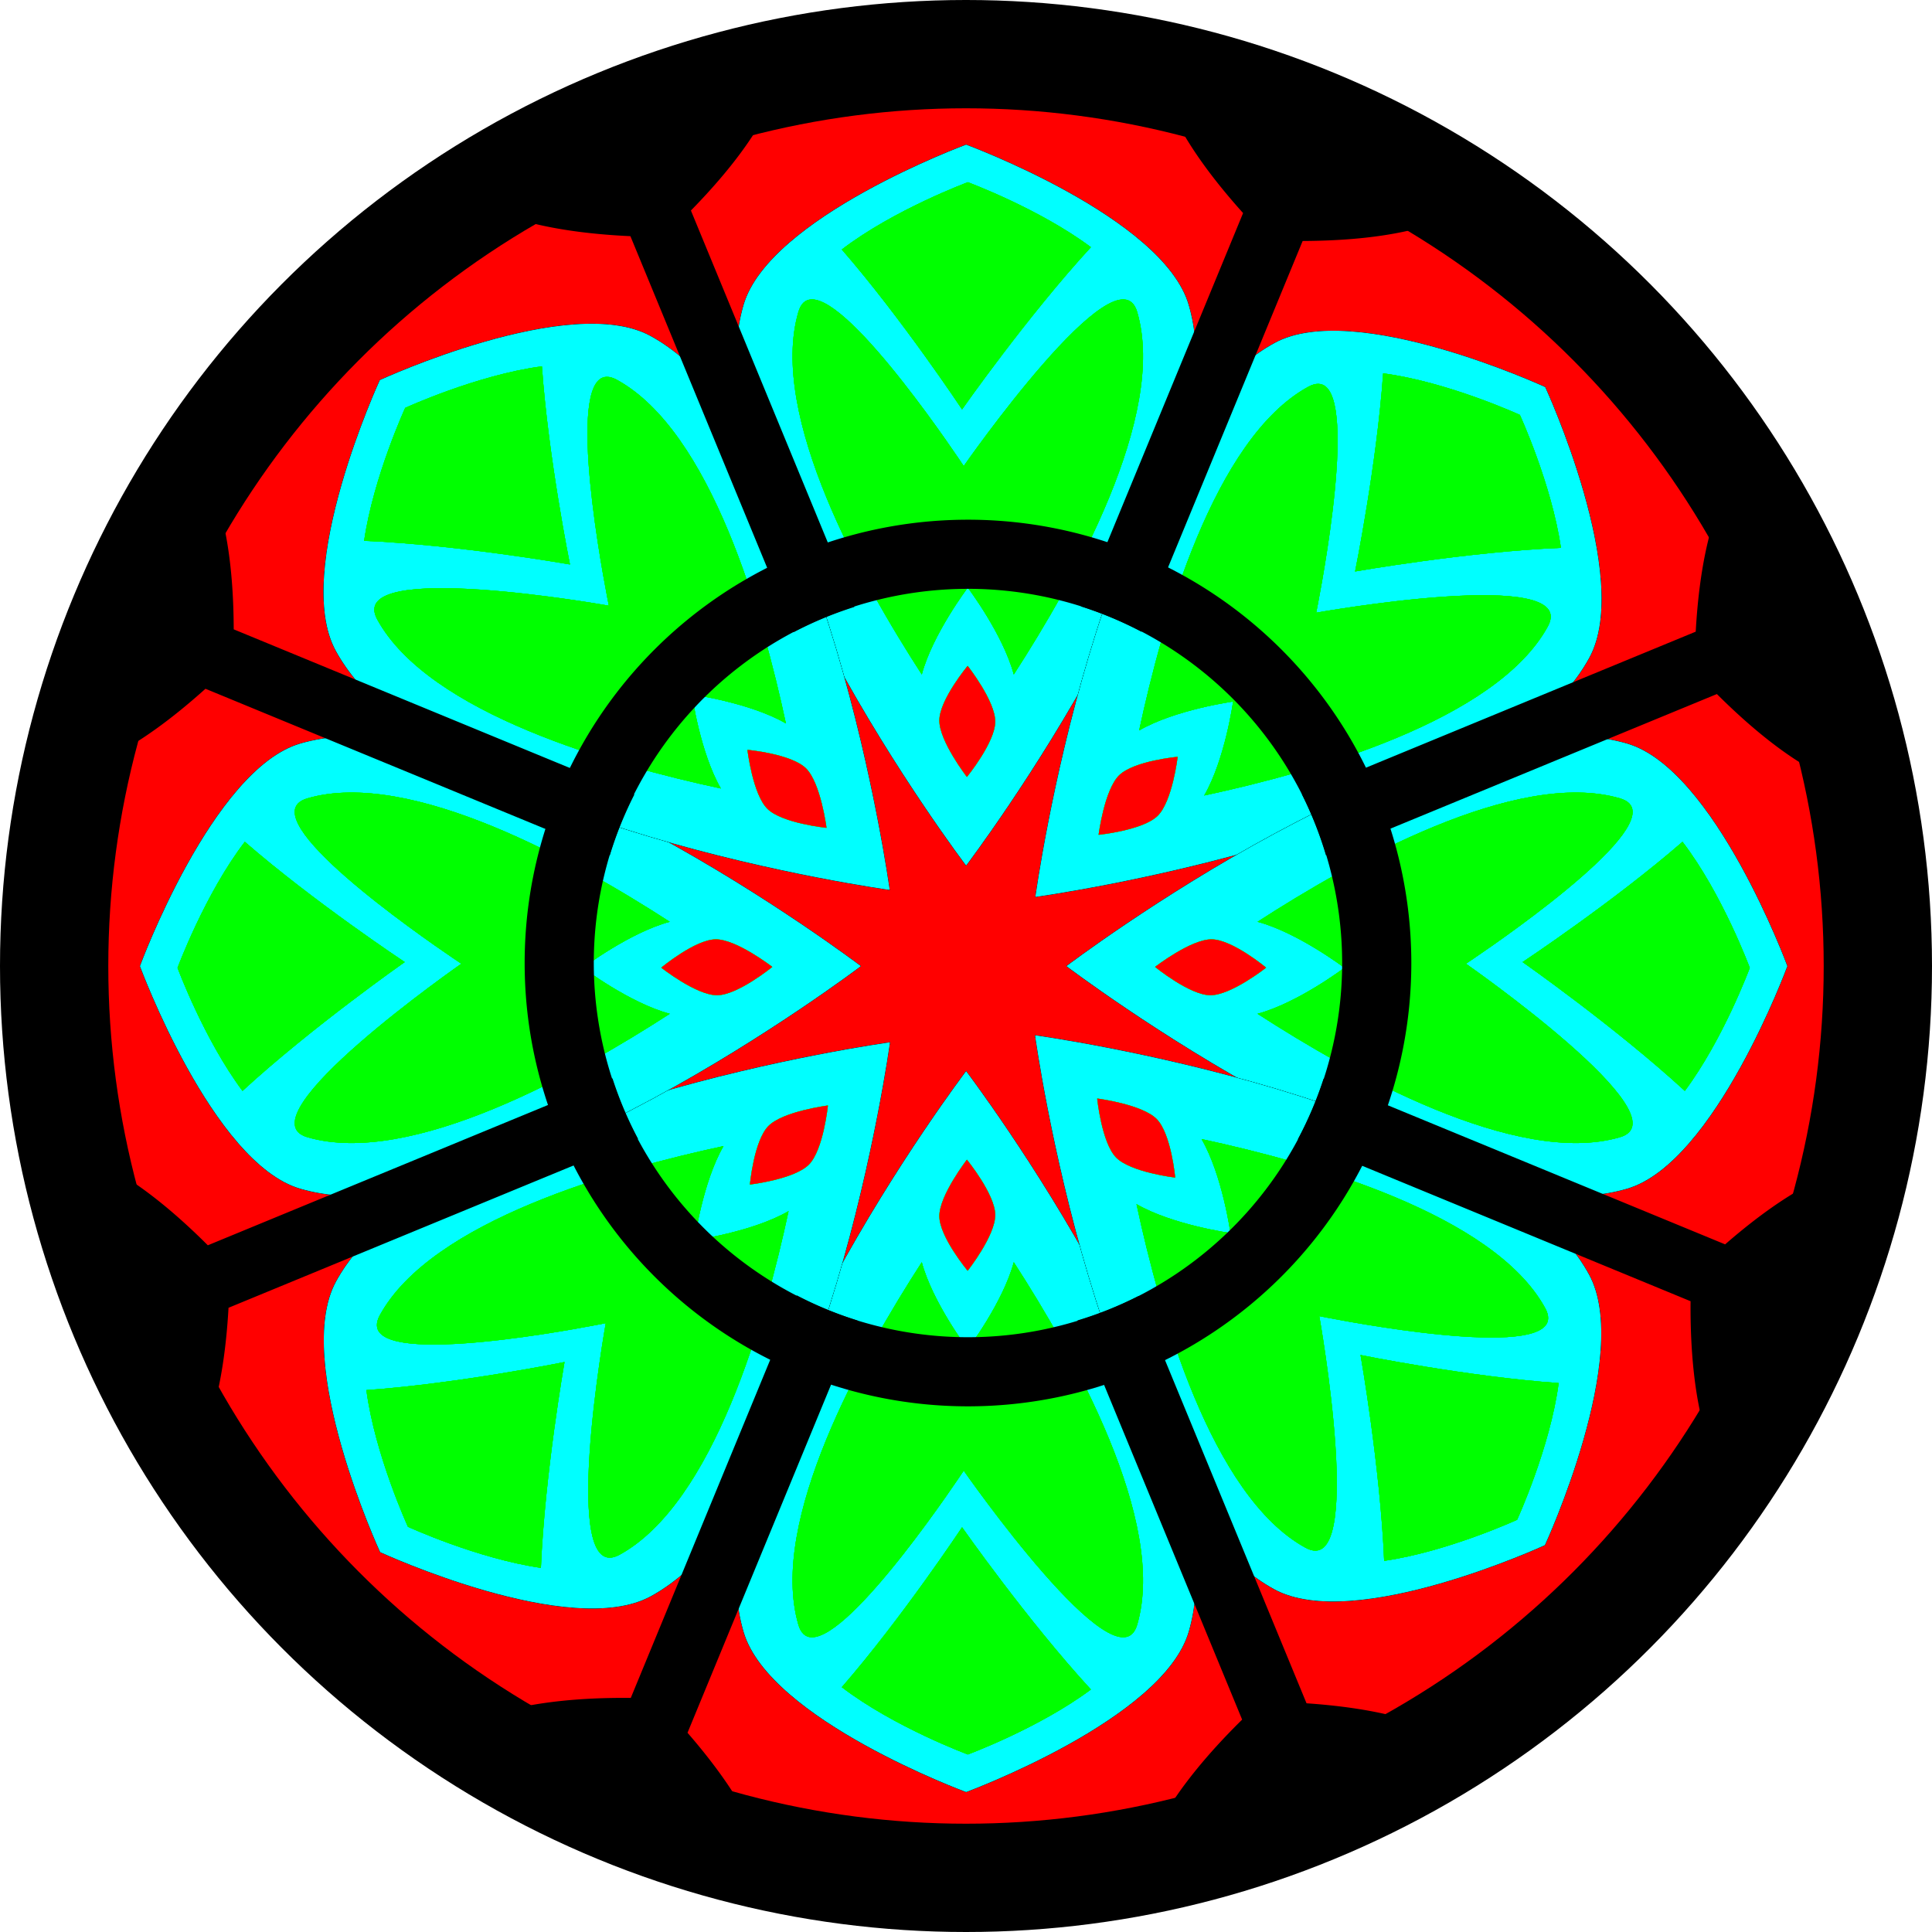 <?xml version="1.0" encoding="UTF-8" standalone="no"?>
<!-- Created with Inkscape (http://www.inkscape.org/) -->

<svg
   xmlns:dc="http://purl.org/dc/elements/1.1/"
   xmlns:cc="http://creativecommons.org/ns#"
   xmlns:rdf="http://www.w3.org/1999/02/22-rdf-syntax-ns#"
   xmlns:svg="http://www.w3.org/2000/svg"
   xmlns="http://www.w3.org/2000/svg"
   xmlns:sodipodi="http://sodipodi.sourceforge.net/DTD/sodipodi-0.dtd"
   xmlns:inkscape="http://www.inkscape.org/namespaces/inkscape"
   width="100"
   height="100"
   viewBox="0 0 26.458 26.458"
   version="1.1"
   id="svg5178"
   inkscape:version="0.92.3 (2405546, 2018-03-11)"
   sodipodi:docname="template3.svg">
  <defs
     id="defs5172" />
  <sodipodi:namedview
     id="base"
     pagecolor="#ffffff"
     bordercolor="#666666"
     borderopacity="1.0"
     inkscape:pageopacity="0.0"
     inkscape:pageshadow="2"
     inkscape:zoom="4.7578125"
     inkscape:cx="77.790806"
     inkscape:cy="55.961285"
     inkscape:document-units="mm"
     inkscape:current-layer="layer1"
     showgrid="false"
     units="px"
     inkscape:window-width="1920"
     inkscape:window-height="1017"
     inkscape:window-x="-8"
     inkscape:window-y="-8"
     inkscape:window-maximized="1"
     inkscape:snap-global="false"
     showguides="true"
     inkscape:guide-bbox="true">
    <sodipodi:guide
       position="7.843,-2.929"
       orientation="0,1"
       id="guide7436"
       inkscape:locked="false" />
  </sodipodi:namedview>
  <g
     inkscape:label="Layer 1"
     inkscape:groupmode="layer"
     id="layer1"
     transform="translate(0,-270.542)">
    <circle
       style="opacity:1;vector-effect:none;fill:#000000;fill-opacity:1;fill-rule:nonzero;stroke:none;stroke-width:0.241;stroke-linecap:butt;stroke-linejoin:miter;stroke-miterlimit:4;stroke-dasharray:none;stroke-dashoffset:0;stroke-opacity:1"
       id="path5798-6"
       cx="13.229"
       cy="283.771"
       r="13.229" />
    <circle
       style="opacity:1;vector-effect:none;fill:#ff0000;fill-opacity:1;fill-rule:nonzero;stroke:none;stroke-width:0.241;stroke-linecap:butt;stroke-linejoin:miter;stroke-miterlimit:4;stroke-dasharray:none;stroke-dashoffset:0;stroke-opacity:1"
       id="path5798"
       cx="13.229"
       cy="283.771"
       r="11.746" />
    <g
       id="g6776"
       transform="matrix(0.888,0,0,0.888,1.693,31.826)"
       style="stroke-width:1.126">
      <path
         sodipodi:nodetypes="scscs"
         inkscape:connector-curvature="0"
         d="m 16.425,273.526 c 0.87,2.976 -3.432,8.647 -3.432,8.647 0,0 -4.302,-5.671 -3.432,-8.647 0.396,-1.353 3.432,-2.471 3.432,-2.471 0,0 3.036,1.118 3.432,2.471 z"
         id="path6696" />
      <path
         id="path6698"
         d="m 16.425,273.526 c 0.87,2.976 -3.432,8.647 -3.432,8.647 0,0 -4.302,-5.671 -3.432,-8.647 0.396,-1.353 3.432,-2.471 3.432,-2.471 0,0 3.036,1.118 3.432,2.471 z"
         inkscape:connector-curvature="0"
         sodipodi:nodetypes="scscs" />
      <path
         id="path6700"
         d="m 16.425,273.526 c 0.87,2.976 -3.432,8.647 -3.432,8.647 0,0 -4.302,-5.671 -3.432,-8.647 0.396,-1.353 3.432,-2.471 3.432,-2.471 0,0 3.036,1.118 3.432,2.471 z"
         inkscape:connector-curvature="0"
         sodipodi:nodetypes="scscs" />
      <path
         sodipodi:nodetypes="scscs"
         inkscape:connector-curvature="0"
         d="m 16.425,273.526 c 0.87,2.976 -3.432,8.647 -3.432,8.647 0,0 -4.302,-5.671 -3.432,-8.647 0.396,-1.353 3.432,-2.471 3.432,-2.471 0,0 3.036,1.118 3.432,2.471 z"
         id="path6702"
         style="fill:#00ffff" />
      <g
         style="stroke-width:1.201"
         transform="matrix(0.938,0,0,0.938,0.59,15.948)"
         id="g6708">
        <path
           style="fill:#00ff00;stroke:none;stroke-width:1.201px;stroke-linecap:butt;stroke-linejoin:miter;stroke-opacity:1"
           d="m 40.277,14.988 c -0.363,0.023 -0.637,0.264 -0.789,0.783 -1.869,6.403 3.948,16.754 7.658,22.484 C 47.816,35.757 50,32.869 50,32.869 c 0,0 2.184,2.888 2.854,5.387 3.71,-5.73 9.528,-16.082 7.658,-22.484 -1.213,-4.154 -10.764,9.555 -10.764,9.555 0,0 -6.927,-10.497 -9.471,-10.338 z"
           transform="matrix(0.265,0,0,0.265,0,270.542)"
           id="path6704"
           inkscape:connector-curvature="0" />
        <path
           style="fill:#00ff00;stroke:none;stroke-width:0.318px;stroke-linecap:butt;stroke-linejoin:miter;stroke-opacity:1"
           d="m 13.251,272.587 c 0,0 -1.219,0.452 -2.072,1.106 0.985,1.133 1.977,2.629 1.977,2.629 0,0 1.072,-1.53 2.118,-2.667 -0.85,-0.634 -2.023,-1.068 -2.023,-1.068 z"
           id="path6706"
           inkscape:connector-curvature="0" />
      </g>
      <g
         id="g6714"
         transform="matrix(0.938,0,0,0.938,0.59,15.948)"
         style="stroke-width:1.201">
        <path
           inkscape:connector-curvature="0"
           id="path6710"
           transform="matrix(0.265,0,0,0.265,0,270.542)"
           d="m 40.277,14.988 c -0.363,0.023 -0.637,0.264 -0.789,0.783 -1.869,6.403 3.948,16.754 7.658,22.484 C 47.816,35.757 50,32.869 50,32.869 c 0,0 2.184,2.888 2.854,5.387 3.71,-5.73 9.528,-16.082 7.658,-22.484 -1.213,-4.154 -10.764,9.555 -10.764,9.555 0,0 -6.927,-10.497 -9.471,-10.338 z"
           style="fill:#00ff00;stroke:none;stroke-width:1.201px;stroke-linecap:butt;stroke-linejoin:miter;stroke-opacity:1" />
        <path
           inkscape:connector-curvature="0"
           id="path6712"
           d="m 13.251,272.587 c 0,0 -1.219,0.452 -2.072,1.106 0.985,1.133 1.977,2.629 1.977,2.629 0,0 1.072,-1.53 2.118,-2.667 -0.85,-0.634 -2.023,-1.068 -2.023,-1.068 z"
           style="fill:#00ff00;stroke:none;stroke-width:0.318px;stroke-linecap:butt;stroke-linejoin:miter;stroke-opacity:1" />
      </g>
      <g
         id="g6720"
         transform="matrix(0.938,0,0,0.938,0.59,15.948)"
         style="stroke-width:1.201">
        <path
           inkscape:connector-curvature="0"
           id="path6716"
           transform="matrix(0.265,0,0,0.265,0,270.542)"
           d="m 40.277,14.988 c -0.363,0.023 -0.637,0.264 -0.789,0.783 -1.869,6.403 3.948,16.754 7.658,22.484 C 47.816,35.757 50,32.869 50,32.869 c 0,0 2.184,2.888 2.854,5.387 3.71,-5.73 9.528,-16.082 7.658,-22.484 -1.213,-4.154 -10.764,9.555 -10.764,9.555 0,0 -6.927,-10.497 -9.471,-10.338 z"
           style="fill:#00ff00;stroke:none;stroke-width:1.201px;stroke-linecap:butt;stroke-linejoin:miter;stroke-opacity:1" />
        <path
           inkscape:connector-curvature="0"
           id="path6718"
           d="m 13.251,272.587 c 0,0 -1.219,0.452 -2.072,1.106 0.985,1.133 1.977,2.629 1.977,2.629 0,0 1.072,-1.53 2.118,-2.667 -0.85,-0.634 -2.023,-1.068 -2.023,-1.068 z"
           style="fill:#00ff00;stroke:none;stroke-width:0.318px;stroke-linecap:butt;stroke-linejoin:miter;stroke-opacity:1" />
      </g>
      <g
         style="stroke-width:1.201"
         transform="matrix(0.938,0,0,0.938,0.59,15.948)"
         id="g6726">
        <path
           style="fill:#00ff00;stroke:none;stroke-width:1.201px;stroke-linecap:butt;stroke-linejoin:miter;stroke-opacity:1"
           d="m 40.277,14.988 c -0.363,0.023 -0.637,0.264 -0.789,0.783 -1.869,6.403 3.948,16.754 7.658,22.484 C 47.816,35.757 50,32.869 50,32.869 c 0,0 2.184,2.888 2.854,5.387 3.71,-5.73 9.528,-16.082 7.658,-22.484 -1.213,-4.154 -10.764,9.555 -10.764,9.555 0,0 -6.927,-10.497 -9.471,-10.338 z"
           transform="matrix(0.265,0,0,0.265,0,270.542)"
           id="path6722"
           inkscape:connector-curvature="0" />
        <path
           style="fill:#00ff00;stroke:none;stroke-width:0.318px;stroke-linecap:butt;stroke-linejoin:miter;stroke-opacity:1"
           d="m 13.251,272.587 c 0,0 -1.219,0.452 -2.072,1.106 0.985,1.133 1.977,2.629 1.977,2.629 0,0 1.072,-1.53 2.118,-2.667 -0.85,-0.634 -2.023,-1.068 -2.023,-1.068 z"
           id="path6724"
           inkscape:connector-curvature="0" />
      </g>
      <path
         sodipodi:nodetypes="czczc"
         inkscape:connector-curvature="0"
         id="path6728"
         d="m 13.017,279.093 c 0,0 -0.433,0.519 -0.437,0.839 -0.004,0.32 0.425,0.874 0.425,0.874 0,0 0.434,-0.531 0.437,-0.85 0.003,-0.32 -0.425,-0.862 -0.425,-0.862 z"
         style="opacity:1;vector-effect:none;fill:#00ff00;fill-opacity:1;stroke:none;stroke-width:0.298px;stroke-linecap:butt;stroke-linejoin:miter;stroke-miterlimit:4;stroke-dasharray:none;stroke-dashoffset:0;stroke-opacity:1" />
      <path
         style="opacity:1;vector-effect:none;fill:#00ff00;fill-opacity:1;stroke:none;stroke-width:0.298px;stroke-linecap:butt;stroke-linejoin:miter;stroke-miterlimit:4;stroke-dasharray:none;stroke-dashoffset:0;stroke-opacity:1"
         d="m 13.017,279.093 c 0,0 -0.433,0.519 -0.437,0.839 -0.004,0.32 0.425,0.874 0.425,0.874 0,0 0.434,-0.531 0.437,-0.85 0.003,-0.32 -0.425,-0.862 -0.425,-0.862 z"
         id="path6730"
         inkscape:connector-curvature="0"
         sodipodi:nodetypes="czczc" />
      <path
         style="opacity:1;vector-effect:none;fill:#00ff00;fill-opacity:1;stroke:none;stroke-width:0.298px;stroke-linecap:butt;stroke-linejoin:miter;stroke-miterlimit:4;stroke-dasharray:none;stroke-dashoffset:0;stroke-opacity:1"
         d="m 13.017,279.093 c 0,0 -0.433,0.519 -0.437,0.839 -0.004,0.32 0.425,0.874 0.425,0.874 0,0 0.434,-0.531 0.437,-0.85 0.003,-0.32 -0.425,-0.862 -0.425,-0.862 z"
         id="path6732"
         inkscape:connector-curvature="0"
         sodipodi:nodetypes="czczc" />
      <path
         sodipodi:nodetypes="czczc"
         inkscape:connector-curvature="0"
         id="path6734"
         d="m 13.017,279.093 c 0,0 -0.433,0.519 -0.437,0.839 -0.004,0.32 0.425,0.874 0.425,0.874 0,0 0.434,-0.531 0.437,-0.85 0.003,-0.32 -0.425,-0.862 -0.425,-0.862 z"
         style="opacity:1;vector-effect:none;fill:#ff0000;fill-opacity:1;stroke:none;stroke-width:0.298px;stroke-linecap:butt;stroke-linejoin:miter;stroke-miterlimit:4;stroke-dasharray:none;stroke-dashoffset:0;stroke-opacity:1" />
      <path
         sodipodi:nodetypes="scscs"
         inkscape:connector-curvature="0"
         d="m 16.425,293.99 c 0.87,-2.976 -3.432,-8.647 -3.432,-8.647 0,0 -4.302,5.671 -3.432,8.647 0.396,1.353 3.432,2.471 3.432,2.471 0,0 3.036,-1.118 3.432,-2.471 z"
         id="path6736" />
      <path
         id="path6738"
         d="m 16.425,293.99 c 0.87,-2.976 -3.432,-8.647 -3.432,-8.647 0,0 -4.302,5.671 -3.432,8.647 0.396,1.353 3.432,2.471 3.432,2.471 0,0 3.036,-1.118 3.432,-2.471 z"
         inkscape:connector-curvature="0"
         sodipodi:nodetypes="scscs" />
      <path
         id="path6740"
         d="m 16.425,293.99 c 0.87,-2.976 -3.432,-8.647 -3.432,-8.647 0,0 -4.302,5.671 -3.432,8.647 0.396,1.353 3.432,2.471 3.432,2.471 0,0 3.036,-1.118 3.432,-2.471 z"
         inkscape:connector-curvature="0"
         sodipodi:nodetypes="scscs" />
      <path
         sodipodi:nodetypes="scscs"
         inkscape:connector-curvature="0"
         d="m 16.425,293.99 c 0.87,-2.976 -3.432,-8.647 -3.432,-8.647 0,0 -4.302,5.671 -3.432,8.647 0.396,1.353 3.432,2.471 3.432,2.471 0,0 3.036,-1.118 3.432,-2.471 z"
         id="path6742"
         style="fill:#00ffff" />
      <g
         style="stroke-width:1.201"
         transform="matrix(0.938,0,0,-0.938,0.59,551.568)"
         id="g6748">
        <path
           style="fill:#00ff00;stroke:none;stroke-width:1.201px;stroke-linecap:butt;stroke-linejoin:miter;stroke-opacity:1"
           d="m 40.277,14.988 c -0.363,0.023 -0.637,0.264 -0.789,0.783 -1.869,6.403 3.948,16.754 7.658,22.484 C 47.816,35.757 50,32.869 50,32.869 c 0,0 2.184,2.888 2.854,5.387 3.71,-5.73 9.528,-16.082 7.658,-22.484 -1.213,-4.154 -10.764,9.555 -10.764,9.555 0,0 -6.927,-10.497 -9.471,-10.338 z"
           transform="matrix(0.265,0,0,0.265,0,270.542)"
           id="path6744"
           inkscape:connector-curvature="0" />
        <path
           style="fill:#00ff00;stroke:none;stroke-width:0.318px;stroke-linecap:butt;stroke-linejoin:miter;stroke-opacity:1"
           d="m 13.251,272.587 c 0,0 -1.219,0.452 -2.072,1.106 0.985,1.133 1.977,2.629 1.977,2.629 0,0 1.072,-1.53 2.118,-2.667 -0.85,-0.634 -2.023,-1.068 -2.023,-1.068 z"
           id="path6746"
           inkscape:connector-curvature="0" />
      </g>
      <g
         id="g6754"
         transform="matrix(0.938,0,0,-0.938,0.59,551.568)"
         style="stroke-width:1.201">
        <path
           inkscape:connector-curvature="0"
           id="path6750"
           transform="matrix(0.265,0,0,0.265,0,270.542)"
           d="m 40.277,14.988 c -0.363,0.023 -0.637,0.264 -0.789,0.783 -1.869,6.403 3.948,16.754 7.658,22.484 C 47.816,35.757 50,32.869 50,32.869 c 0,0 2.184,2.888 2.854,5.387 3.71,-5.73 9.528,-16.082 7.658,-22.484 -1.213,-4.154 -10.764,9.555 -10.764,9.555 0,0 -6.927,-10.497 -9.471,-10.338 z"
           style="fill:#00ff00;stroke:none;stroke-width:1.201px;stroke-linecap:butt;stroke-linejoin:miter;stroke-opacity:1" />
        <path
           inkscape:connector-curvature="0"
           id="path6752"
           d="m 13.251,272.587 c 0,0 -1.219,0.452 -2.072,1.106 0.985,1.133 1.977,2.629 1.977,2.629 0,0 1.072,-1.53 2.118,-2.667 -0.85,-0.634 -2.023,-1.068 -2.023,-1.068 z"
           style="fill:#00ff00;stroke:none;stroke-width:0.318px;stroke-linecap:butt;stroke-linejoin:miter;stroke-opacity:1" />
      </g>
      <g
         id="g6760"
         transform="matrix(0.938,0,0,-0.938,0.59,551.568)"
         style="stroke-width:1.201">
        <path
           inkscape:connector-curvature="0"
           id="path6756"
           transform="matrix(0.265,0,0,0.265,0,270.542)"
           d="m 40.277,14.988 c -0.363,0.023 -0.637,0.264 -0.789,0.783 -1.869,6.403 3.948,16.754 7.658,22.484 C 47.816,35.757 50,32.869 50,32.869 c 0,0 2.184,2.888 2.854,5.387 3.71,-5.73 9.528,-16.082 7.658,-22.484 -1.213,-4.154 -10.764,9.555 -10.764,9.555 0,0 -6.927,-10.497 -9.471,-10.338 z"
           style="fill:#00ff00;stroke:none;stroke-width:1.201px;stroke-linecap:butt;stroke-linejoin:miter;stroke-opacity:1" />
        <path
           inkscape:connector-curvature="0"
           id="path6758"
           d="m 13.251,272.587 c 0,0 -1.219,0.452 -2.072,1.106 0.985,1.133 1.977,2.629 1.977,2.629 0,0 1.072,-1.53 2.118,-2.667 -0.85,-0.634 -2.023,-1.068 -2.023,-1.068 z"
           style="fill:#00ff00;stroke:none;stroke-width:0.318px;stroke-linecap:butt;stroke-linejoin:miter;stroke-opacity:1" />
      </g>
      <g
         style="stroke-width:1.201"
         transform="matrix(0.938,0,0,-0.938,0.59,551.568)"
         id="g6766">
        <path
           style="fill:#00ff00;stroke:none;stroke-width:1.201px;stroke-linecap:butt;stroke-linejoin:miter;stroke-opacity:1"
           d="m 40.277,14.988 c -0.363,0.023 -0.637,0.264 -0.789,0.783 -1.869,6.403 3.948,16.754 7.658,22.484 C 47.816,35.757 50,32.869 50,32.869 c 0,0 2.184,2.888 2.854,5.387 3.71,-5.73 9.528,-16.082 7.658,-22.484 -1.213,-4.154 -10.764,9.555 -10.764,9.555 0,0 -6.927,-10.497 -9.471,-10.338 z"
           transform="matrix(0.265,0,0,0.265,0,270.542)"
           id="path6762"
           inkscape:connector-curvature="0" />
        <path
           style="fill:#00ff00;stroke:none;stroke-width:0.318px;stroke-linecap:butt;stroke-linejoin:miter;stroke-opacity:1"
           d="m 13.251,272.587 c 0,0 -1.219,0.452 -2.072,1.106 0.985,1.133 1.977,2.629 1.977,2.629 0,0 1.072,-1.53 2.118,-2.667 -0.85,-0.634 -2.023,-1.068 -2.023,-1.068 z"
           id="path6764"
           inkscape:connector-curvature="0" />
      </g>
      <path
         sodipodi:nodetypes="czczc"
         inkscape:connector-curvature="0"
         id="path6768"
         d="m 13.017,288.422 c 0,0 -0.433,-0.519 -0.437,-0.839 -0.004,-0.32 0.425,-0.874 0.425,-0.874 0,0 0.434,0.531 0.437,0.85 0.003,0.32 -0.425,0.862 -0.425,0.862 z"
         style="opacity:1;vector-effect:none;fill:#00ff00;fill-opacity:1;stroke:none;stroke-width:0.298px;stroke-linecap:butt;stroke-linejoin:miter;stroke-miterlimit:4;stroke-dasharray:none;stroke-dashoffset:0;stroke-opacity:1" />
      <path
         style="opacity:1;vector-effect:none;fill:#00ff00;fill-opacity:1;stroke:none;stroke-width:0.298px;stroke-linecap:butt;stroke-linejoin:miter;stroke-miterlimit:4;stroke-dasharray:none;stroke-dashoffset:0;stroke-opacity:1"
         d="m 13.017,288.422 c 0,0 -0.433,-0.519 -0.437,-0.839 -0.004,-0.32 0.425,-0.874 0.425,-0.874 0,0 0.434,0.531 0.437,0.85 0.003,0.32 -0.425,0.862 -0.425,0.862 z"
         id="path6770"
         inkscape:connector-curvature="0"
         sodipodi:nodetypes="czczc" />
      <path
         style="opacity:1;vector-effect:none;fill:#00ff00;fill-opacity:1;stroke:none;stroke-width:0.298px;stroke-linecap:butt;stroke-linejoin:miter;stroke-miterlimit:4;stroke-dasharray:none;stroke-dashoffset:0;stroke-opacity:1"
         d="m 13.017,288.422 c 0,0 -0.433,-0.519 -0.437,-0.839 -0.004,-0.32 0.425,-0.874 0.425,-0.874 0,0 0.434,0.531 0.437,0.85 0.003,0.32 -0.425,0.862 -0.425,0.862 z"
         id="path6772"
         inkscape:connector-curvature="0"
         sodipodi:nodetypes="czczc" />
      <path
         sodipodi:nodetypes="czczc"
         inkscape:connector-curvature="0"
         id="path6774"
         d="m 13.017,288.422 c 0,0 -0.433,-0.519 -0.437,-0.839 -0.004,-0.32 0.425,-0.874 0.425,-0.874 0,0 0.434,0.531 0.437,0.85 0.003,0.32 -0.425,0.862 -0.425,0.862 z"
         style="opacity:1;vector-effect:none;fill:#ff0000;fill-opacity:1;stroke:none;stroke-width:0.298px;stroke-linecap:butt;stroke-linejoin:miter;stroke-miterlimit:4;stroke-dasharray:none;stroke-dashoffset:0;stroke-opacity:1" />
    </g>
    <g
       id="g6940"
       transform="matrix(0.628,0.628,-0.628,0.628,183.224,97.461)"
       style="stroke-width:1.126">
      <path
         sodipodi:nodetypes="scscs"
         inkscape:connector-curvature="0"
         d="m 16.425,273.526 c 0.87,2.976 -3.432,8.647 -3.432,8.647 0,0 -4.302,-5.671 -3.432,-8.647 0.396,-1.353 3.432,-2.471 3.432,-2.471 0,0 3.036,1.118 3.432,2.471 z"
         id="path6860" />
      <path
         id="path6862"
         d="m 16.425,273.526 c 0.87,2.976 -3.432,8.647 -3.432,8.647 0,0 -4.302,-5.671 -3.432,-8.647 0.396,-1.353 3.432,-2.471 3.432,-2.471 0,0 3.036,1.118 3.432,2.471 z"
         inkscape:connector-curvature="0"
         sodipodi:nodetypes="scscs" />
      <path
         id="path6864"
         d="m 16.425,273.526 c 0.87,2.976 -3.432,8.647 -3.432,8.647 0,0 -4.302,-5.671 -3.432,-8.647 0.396,-1.353 3.432,-2.471 3.432,-2.471 0,0 3.036,1.118 3.432,2.471 z"
         inkscape:connector-curvature="0"
         sodipodi:nodetypes="scscs" />
      <path
         sodipodi:nodetypes="scscs"
         inkscape:connector-curvature="0"
         d="m 16.425,273.526 c 0.87,2.976 -3.432,8.647 -3.432,8.647 0,0 -4.302,-5.671 -3.432,-8.647 0.396,-1.353 3.432,-2.471 3.432,-2.471 0,0 3.036,1.118 3.432,2.471 z"
         id="path6866"
         style="fill:#00ffff" />
      <g
         style="stroke-width:1.201"
         transform="matrix(0.938,0,0,0.938,0.59,15.948)"
         id="g6872">
        <path
           style="fill:#00ff00;stroke:none;stroke-width:1.201px;stroke-linecap:butt;stroke-linejoin:miter;stroke-opacity:1"
           d="m 40.277,14.988 c -0.363,0.023 -0.637,0.264 -0.789,0.783 -1.869,6.403 3.948,16.754 7.658,22.484 C 47.816,35.757 50,32.869 50,32.869 c 0,0 2.184,2.888 2.854,5.387 3.71,-5.73 9.528,-16.082 7.658,-22.484 -1.213,-4.154 -10.764,9.555 -10.764,9.555 0,0 -6.927,-10.497 -9.471,-10.338 z"
           transform="matrix(0.265,0,0,0.265,0,270.542)"
           id="path6868"
           inkscape:connector-curvature="0" />
        <path
           style="fill:#00ff00;stroke:none;stroke-width:0.318px;stroke-linecap:butt;stroke-linejoin:miter;stroke-opacity:1"
           d="m 13.251,272.587 c 0,0 -1.219,0.452 -2.072,1.106 0.985,1.133 1.977,2.629 1.977,2.629 0,0 1.072,-1.53 2.118,-2.667 -0.85,-0.634 -2.023,-1.068 -2.023,-1.068 z"
           id="path6870"
           inkscape:connector-curvature="0" />
      </g>
      <g
         id="g6878"
         transform="matrix(0.938,0,0,0.938,0.59,15.948)"
         style="stroke-width:1.201">
        <path
           inkscape:connector-curvature="0"
           id="path6874"
           transform="matrix(0.265,0,0,0.265,0,270.542)"
           d="m 40.277,14.988 c -0.363,0.023 -0.637,0.264 -0.789,0.783 -1.869,6.403 3.948,16.754 7.658,22.484 C 47.816,35.757 50,32.869 50,32.869 c 0,0 2.184,2.888 2.854,5.387 3.71,-5.73 9.528,-16.082 7.658,-22.484 -1.213,-4.154 -10.764,9.555 -10.764,9.555 0,0 -6.927,-10.497 -9.471,-10.338 z"
           style="fill:#00ff00;stroke:none;stroke-width:1.201px;stroke-linecap:butt;stroke-linejoin:miter;stroke-opacity:1" />
        <path
           inkscape:connector-curvature="0"
           id="path6876"
           d="m 13.251,272.587 c 0,0 -1.219,0.452 -2.072,1.106 0.985,1.133 1.977,2.629 1.977,2.629 0,0 1.072,-1.53 2.118,-2.667 -0.85,-0.634 -2.023,-1.068 -2.023,-1.068 z"
           style="fill:#00ff00;stroke:none;stroke-width:0.318px;stroke-linecap:butt;stroke-linejoin:miter;stroke-opacity:1" />
      </g>
      <g
         id="g6884"
         transform="matrix(0.938,0,0,0.938,0.59,15.948)"
         style="stroke-width:1.201">
        <path
           inkscape:connector-curvature="0"
           id="path6880"
           transform="matrix(0.265,0,0,0.265,0,270.542)"
           d="m 40.277,14.988 c -0.363,0.023 -0.637,0.264 -0.789,0.783 -1.869,6.403 3.948,16.754 7.658,22.484 C 47.816,35.757 50,32.869 50,32.869 c 0,0 2.184,2.888 2.854,5.387 3.71,-5.73 9.528,-16.082 7.658,-22.484 -1.213,-4.154 -10.764,9.555 -10.764,9.555 0,0 -6.927,-10.497 -9.471,-10.338 z"
           style="fill:#00ff00;stroke:none;stroke-width:1.201px;stroke-linecap:butt;stroke-linejoin:miter;stroke-opacity:1" />
        <path
           inkscape:connector-curvature="0"
           id="path6882"
           d="m 13.251,272.587 c 0,0 -1.219,0.452 -2.072,1.106 0.985,1.133 1.977,2.629 1.977,2.629 0,0 1.072,-1.53 2.118,-2.667 -0.85,-0.634 -2.023,-1.068 -2.023,-1.068 z"
           style="fill:#00ff00;stroke:none;stroke-width:0.318px;stroke-linecap:butt;stroke-linejoin:miter;stroke-opacity:1" />
      </g>
      <g
         style="stroke-width:1.201"
         transform="matrix(0.938,0,0,0.938,0.59,15.948)"
         id="g6890">
        <path
           style="fill:#00ff00;stroke:none;stroke-width:1.201px;stroke-linecap:butt;stroke-linejoin:miter;stroke-opacity:1"
           d="m 40.277,14.988 c -0.363,0.023 -0.637,0.264 -0.789,0.783 -1.869,6.403 3.948,16.754 7.658,22.484 C 47.816,35.757 50,32.869 50,32.869 c 0,0 2.184,2.888 2.854,5.387 3.71,-5.73 9.528,-16.082 7.658,-22.484 -1.213,-4.154 -10.764,9.555 -10.764,9.555 0,0 -6.927,-10.497 -9.471,-10.338 z"
           transform="matrix(0.265,0,0,0.265,0,270.542)"
           id="path6886"
           inkscape:connector-curvature="0" />
        <path
           style="fill:#00ff00;stroke:none;stroke-width:0.318px;stroke-linecap:butt;stroke-linejoin:miter;stroke-opacity:1"
           d="m 13.251,272.587 c 0,0 -1.219,0.452 -2.072,1.106 0.985,1.133 1.977,2.629 1.977,2.629 0,0 1.072,-1.53 2.118,-2.667 -0.85,-0.634 -2.023,-1.068 -2.023,-1.068 z"
           id="path6888"
           inkscape:connector-curvature="0" />
      </g>
      <path
         sodipodi:nodetypes="czczc"
         inkscape:connector-curvature="0"
         id="path6892"
         d="m 13.017,279.093 c 0,0 -0.433,0.519 -0.437,0.839 -0.004,0.32 0.425,0.874 0.425,0.874 0,0 0.434,-0.531 0.437,-0.85 0.003,-0.32 -0.425,-0.862 -0.425,-0.862 z"
         style="opacity:1;vector-effect:none;fill:#00ff00;fill-opacity:1;stroke:none;stroke-width:0.298px;stroke-linecap:butt;stroke-linejoin:miter;stroke-miterlimit:4;stroke-dasharray:none;stroke-dashoffset:0;stroke-opacity:1" />
      <path
         style="opacity:1;vector-effect:none;fill:#00ff00;fill-opacity:1;stroke:none;stroke-width:0.298px;stroke-linecap:butt;stroke-linejoin:miter;stroke-miterlimit:4;stroke-dasharray:none;stroke-dashoffset:0;stroke-opacity:1"
         d="m 13.017,279.093 c 0,0 -0.433,0.519 -0.437,0.839 -0.004,0.32 0.425,0.874 0.425,0.874 0,0 0.434,-0.531 0.437,-0.85 0.003,-0.32 -0.425,-0.862 -0.425,-0.862 z"
         id="path6894"
         inkscape:connector-curvature="0"
         sodipodi:nodetypes="czczc" />
      <path
         style="opacity:1;vector-effect:none;fill:#00ff00;fill-opacity:1;stroke:none;stroke-width:0.298px;stroke-linecap:butt;stroke-linejoin:miter;stroke-miterlimit:4;stroke-dasharray:none;stroke-dashoffset:0;stroke-opacity:1"
         d="m 13.017,279.093 c 0,0 -0.433,0.519 -0.437,0.839 -0.004,0.32 0.425,0.874 0.425,0.874 0,0 0.434,-0.531 0.437,-0.85 0.003,-0.32 -0.425,-0.862 -0.425,-0.862 z"
         id="path6896"
         inkscape:connector-curvature="0"
         sodipodi:nodetypes="czczc" />
      <path
         sodipodi:nodetypes="czczc"
         inkscape:connector-curvature="0"
         id="path6898"
         d="m 13.017,279.093 c 0,0 -0.433,0.519 -0.437,0.839 -0.004,0.32 0.425,0.874 0.425,0.874 0,0 0.434,-0.531 0.437,-0.85 0.003,-0.32 -0.425,-0.862 -0.425,-0.862 z"
         style="opacity:1;vector-effect:none;fill:#ff0000;fill-opacity:1;stroke:none;stroke-width:0.298px;stroke-linecap:butt;stroke-linejoin:miter;stroke-miterlimit:4;stroke-dasharray:none;stroke-dashoffset:0;stroke-opacity:1" />
      <path
         sodipodi:nodetypes="scscs"
         inkscape:connector-curvature="0"
         d="m 16.425,293.99 c 0.87,-2.976 -3.432,-8.647 -3.432,-8.647 0,0 -4.302,5.671 -3.432,8.647 0.396,1.353 3.432,2.471 3.432,2.471 0,0 3.036,-1.118 3.432,-2.471 z"
         id="path6900" />
      <path
         id="path6902"
         d="m 16.425,293.99 c 0.87,-2.976 -3.432,-8.647 -3.432,-8.647 0,0 -4.302,5.671 -3.432,8.647 0.396,1.353 3.432,2.471 3.432,2.471 0,0 3.036,-1.118 3.432,-2.471 z"
         inkscape:connector-curvature="0"
         sodipodi:nodetypes="scscs" />
      <path
         id="path6904"
         d="m 16.425,293.99 c 0.87,-2.976 -3.432,-8.647 -3.432,-8.647 0,0 -4.302,5.671 -3.432,8.647 0.396,1.353 3.432,2.471 3.432,2.471 0,0 3.036,-1.118 3.432,-2.471 z"
         inkscape:connector-curvature="0"
         sodipodi:nodetypes="scscs" />
      <path
         sodipodi:nodetypes="scscs"
         inkscape:connector-curvature="0"
         d="m 16.425,293.99 c 0.87,-2.976 -3.432,-8.647 -3.432,-8.647 0,0 -4.302,5.671 -3.432,8.647 0.396,1.353 3.432,2.471 3.432,2.471 0,0 3.036,-1.118 3.432,-2.471 z"
         id="path6906"
         style="fill:#00ffff" />
      <g
         style="stroke-width:1.201"
         transform="matrix(0.938,0,0,-0.938,0.59,551.568)"
         id="g6912">
        <path
           style="fill:#00ff00;stroke:none;stroke-width:1.201px;stroke-linecap:butt;stroke-linejoin:miter;stroke-opacity:1"
           d="m 40.277,14.988 c -0.363,0.023 -0.637,0.264 -0.789,0.783 -1.869,6.403 3.948,16.754 7.658,22.484 C 47.816,35.757 50,32.869 50,32.869 c 0,0 2.184,2.888 2.854,5.387 3.71,-5.73 9.528,-16.082 7.658,-22.484 -1.213,-4.154 -10.764,9.555 -10.764,9.555 0,0 -6.927,-10.497 -9.471,-10.338 z"
           transform="matrix(0.265,0,0,0.265,0,270.542)"
           id="path6908"
           inkscape:connector-curvature="0" />
        <path
           style="fill:#00ff00;stroke:none;stroke-width:0.318px;stroke-linecap:butt;stroke-linejoin:miter;stroke-opacity:1"
           d="m 13.251,272.587 c 0,0 -1.219,0.452 -2.072,1.106 0.985,1.133 1.977,2.629 1.977,2.629 0,0 1.072,-1.53 2.118,-2.667 -0.85,-0.634 -2.023,-1.068 -2.023,-1.068 z"
           id="path6910"
           inkscape:connector-curvature="0" />
      </g>
      <g
         id="g6918"
         transform="matrix(0.938,0,0,-0.938,0.59,551.568)"
         style="stroke-width:1.201">
        <path
           inkscape:connector-curvature="0"
           id="path6914"
           transform="matrix(0.265,0,0,0.265,0,270.542)"
           d="m 40.277,14.988 c -0.363,0.023 -0.637,0.264 -0.789,0.783 -1.869,6.403 3.948,16.754 7.658,22.484 C 47.816,35.757 50,32.869 50,32.869 c 0,0 2.184,2.888 2.854,5.387 3.71,-5.73 9.528,-16.082 7.658,-22.484 -1.213,-4.154 -10.764,9.555 -10.764,9.555 0,0 -6.927,-10.497 -9.471,-10.338 z"
           style="fill:#00ff00;stroke:none;stroke-width:1.201px;stroke-linecap:butt;stroke-linejoin:miter;stroke-opacity:1" />
        <path
           inkscape:connector-curvature="0"
           id="path6916"
           d="m 13.251,272.587 c 0,0 -1.219,0.452 -2.072,1.106 0.985,1.133 1.977,2.629 1.977,2.629 0,0 1.072,-1.53 2.118,-2.667 -0.85,-0.634 -2.023,-1.068 -2.023,-1.068 z"
           style="fill:#00ff00;stroke:none;stroke-width:0.318px;stroke-linecap:butt;stroke-linejoin:miter;stroke-opacity:1" />
      </g>
      <g
         id="g6924"
         transform="matrix(0.938,0,0,-0.938,0.59,551.568)"
         style="stroke-width:1.201">
        <path
           inkscape:connector-curvature="0"
           id="path6920"
           transform="matrix(0.265,0,0,0.265,0,270.542)"
           d="m 40.277,14.988 c -0.363,0.023 -0.637,0.264 -0.789,0.783 -1.869,6.403 3.948,16.754 7.658,22.484 C 47.816,35.757 50,32.869 50,32.869 c 0,0 2.184,2.888 2.854,5.387 3.71,-5.73 9.528,-16.082 7.658,-22.484 -1.213,-4.154 -10.764,9.555 -10.764,9.555 0,0 -6.927,-10.497 -9.471,-10.338 z"
           style="fill:#00ff00;stroke:none;stroke-width:1.201px;stroke-linecap:butt;stroke-linejoin:miter;stroke-opacity:1" />
        <path
           inkscape:connector-curvature="0"
           id="path6922"
           d="m 13.251,272.587 c 0,0 -1.219,0.452 -2.072,1.106 0.985,1.133 1.977,2.629 1.977,2.629 0,0 1.072,-1.53 2.118,-2.667 -0.85,-0.634 -2.023,-1.068 -2.023,-1.068 z"
           style="fill:#00ff00;stroke:none;stroke-width:0.318px;stroke-linecap:butt;stroke-linejoin:miter;stroke-opacity:1" />
      </g>
      <g
         style="stroke-width:1.201"
         transform="matrix(0.938,0,0,-0.938,0.59,551.568)"
         id="g6930">
        <path
           style="fill:#00ff00;stroke:none;stroke-width:1.201px;stroke-linecap:butt;stroke-linejoin:miter;stroke-opacity:1"
           d="m 40.277,14.988 c -0.363,0.023 -0.637,0.264 -0.789,0.783 -1.869,6.403 3.948,16.754 7.658,22.484 C 47.816,35.757 50,32.869 50,32.869 c 0,0 2.184,2.888 2.854,5.387 3.71,-5.73 9.528,-16.082 7.658,-22.484 -1.213,-4.154 -10.764,9.555 -10.764,9.555 0,0 -6.927,-10.497 -9.471,-10.338 z"
           transform="matrix(0.265,0,0,0.265,0,270.542)"
           id="path6926"
           inkscape:connector-curvature="0" />
        <path
           style="fill:#00ff00;stroke:none;stroke-width:0.318px;stroke-linecap:butt;stroke-linejoin:miter;stroke-opacity:1"
           d="m 13.251,272.587 c 0,0 -1.219,0.452 -2.072,1.106 0.985,1.133 1.977,2.629 1.977,2.629 0,0 1.072,-1.53 2.118,-2.667 -0.85,-0.634 -2.023,-1.068 -2.023,-1.068 z"
           id="path6928"
           inkscape:connector-curvature="0" />
      </g>
      <path
         sodipodi:nodetypes="czczc"
         inkscape:connector-curvature="0"
         id="path6932"
         d="m 13.017,288.422 c 0,0 -0.433,-0.519 -0.437,-0.839 -0.004,-0.32 0.425,-0.874 0.425,-0.874 0,0 0.434,0.531 0.437,0.85 0.003,0.32 -0.425,0.862 -0.425,0.862 z"
         style="opacity:1;vector-effect:none;fill:#00ff00;fill-opacity:1;stroke:none;stroke-width:0.298px;stroke-linecap:butt;stroke-linejoin:miter;stroke-miterlimit:4;stroke-dasharray:none;stroke-dashoffset:0;stroke-opacity:1" />
      <path
         style="opacity:1;vector-effect:none;fill:#00ff00;fill-opacity:1;stroke:none;stroke-width:0.298px;stroke-linecap:butt;stroke-linejoin:miter;stroke-miterlimit:4;stroke-dasharray:none;stroke-dashoffset:0;stroke-opacity:1"
         d="m 13.017,288.422 c 0,0 -0.433,-0.519 -0.437,-0.839 -0.004,-0.32 0.425,-0.874 0.425,-0.874 0,0 0.434,0.531 0.437,0.85 0.003,0.32 -0.425,0.862 -0.425,0.862 z"
         id="path6934"
         inkscape:connector-curvature="0"
         sodipodi:nodetypes="czczc" />
      <path
         style="opacity:1;vector-effect:none;fill:#00ff00;fill-opacity:1;stroke:none;stroke-width:0.298px;stroke-linecap:butt;stroke-linejoin:miter;stroke-miterlimit:4;stroke-dasharray:none;stroke-dashoffset:0;stroke-opacity:1"
         d="m 13.017,288.422 c 0,0 -0.433,-0.519 -0.437,-0.839 -0.004,-0.32 0.425,-0.874 0.425,-0.874 0,0 0.434,0.531 0.437,0.85 0.003,0.32 -0.425,0.862 -0.425,0.862 z"
         id="path6936"
         inkscape:connector-curvature="0"
         sodipodi:nodetypes="czczc" />
      <path
         sodipodi:nodetypes="czczc"
         inkscape:connector-curvature="0"
         id="path6938"
         d="m 13.017,288.422 c 0,0 -0.433,-0.519 -0.437,-0.839 -0.004,-0.32 0.425,-0.874 0.425,-0.874 0,0 0.434,0.531 0.437,0.85 0.003,0.32 -0.425,0.862 -0.425,0.862 z"
         style="opacity:1;vector-effect:none;fill:#ff0000;fill-opacity:1;stroke:none;stroke-width:0.298px;stroke-linecap:butt;stroke-linejoin:miter;stroke-miterlimit:4;stroke-dasharray:none;stroke-dashoffset:0;stroke-opacity:1" />
    </g>
    <g
       transform="matrix(0,0.888,-0.888,0,265.174,272.235)"
       id="g7104"
       style="stroke-width:1.126">
      <path
         sodipodi:nodetypes="scscs"
         inkscape:connector-curvature="0"
         d="m 16.425,273.526 c 0.87,2.976 -3.432,8.647 -3.432,8.647 0,0 -4.302,-5.671 -3.432,-8.647 0.396,-1.353 3.432,-2.471 3.432,-2.471 0,0 3.036,1.118 3.432,2.471 z"
         id="path7024" />
      <path
         id="path7026"
         d="m 16.425,273.526 c 0.87,2.976 -3.432,8.647 -3.432,8.647 0,0 -4.302,-5.671 -3.432,-8.647 0.396,-1.353 3.432,-2.471 3.432,-2.471 0,0 3.036,1.118 3.432,2.471 z"
         inkscape:connector-curvature="0"
         sodipodi:nodetypes="scscs" />
      <path
         id="path7028"
         d="m 16.425,273.526 c 0.87,2.976 -3.432,8.647 -3.432,8.647 0,0 -4.302,-5.671 -3.432,-8.647 0.396,-1.353 3.432,-2.471 3.432,-2.471 0,0 3.036,1.118 3.432,2.471 z"
         inkscape:connector-curvature="0"
         sodipodi:nodetypes="scscs" />
      <path
         sodipodi:nodetypes="scscs"
         inkscape:connector-curvature="0"
         d="m 16.425,273.526 c 0.87,2.976 -3.432,8.647 -3.432,8.647 0,0 -4.302,-5.671 -3.432,-8.647 0.396,-1.353 3.432,-2.471 3.432,-2.471 0,0 3.036,1.118 3.432,2.471 z"
         id="path7030"
         style="fill:#00ffff" />
      <g
         style="stroke-width:1.201"
         transform="matrix(0.938,0,0,0.938,0.59,15.948)"
         id="g7036">
        <path
           style="fill:#00ff00;stroke:none;stroke-width:1.201px;stroke-linecap:butt;stroke-linejoin:miter;stroke-opacity:1"
           d="m 40.277,14.988 c -0.363,0.023 -0.637,0.264 -0.789,0.783 -1.869,6.403 3.948,16.754 7.658,22.484 C 47.816,35.757 50,32.869 50,32.869 c 0,0 2.184,2.888 2.854,5.387 3.71,-5.73 9.528,-16.082 7.658,-22.484 -1.213,-4.154 -10.764,9.555 -10.764,9.555 0,0 -6.927,-10.497 -9.471,-10.338 z"
           transform="matrix(0.265,0,0,0.265,0,270.542)"
           id="path7032"
           inkscape:connector-curvature="0" />
        <path
           style="fill:#00ff00;stroke:none;stroke-width:0.318px;stroke-linecap:butt;stroke-linejoin:miter;stroke-opacity:1"
           d="m 13.251,272.587 c 0,0 -1.219,0.452 -2.072,1.106 0.985,1.133 1.977,2.629 1.977,2.629 0,0 1.072,-1.53 2.118,-2.667 -0.85,-0.634 -2.023,-1.068 -2.023,-1.068 z"
           id="path7034"
           inkscape:connector-curvature="0" />
      </g>
      <g
         id="g7042"
         transform="matrix(0.938,0,0,0.938,0.59,15.948)"
         style="stroke-width:1.201">
        <path
           inkscape:connector-curvature="0"
           id="path7038"
           transform="matrix(0.265,0,0,0.265,0,270.542)"
           d="m 40.277,14.988 c -0.363,0.023 -0.637,0.264 -0.789,0.783 -1.869,6.403 3.948,16.754 7.658,22.484 C 47.816,35.757 50,32.869 50,32.869 c 0,0 2.184,2.888 2.854,5.387 3.71,-5.73 9.528,-16.082 7.658,-22.484 -1.213,-4.154 -10.764,9.555 -10.764,9.555 0,0 -6.927,-10.497 -9.471,-10.338 z"
           style="fill:#00ff00;stroke:none;stroke-width:1.201px;stroke-linecap:butt;stroke-linejoin:miter;stroke-opacity:1" />
        <path
           inkscape:connector-curvature="0"
           id="path7040"
           d="m 13.251,272.587 c 0,0 -1.219,0.452 -2.072,1.106 0.985,1.133 1.977,2.629 1.977,2.629 0,0 1.072,-1.53 2.118,-2.667 -0.85,-0.634 -2.023,-1.068 -2.023,-1.068 z"
           style="fill:#00ff00;stroke:none;stroke-width:0.318px;stroke-linecap:butt;stroke-linejoin:miter;stroke-opacity:1" />
      </g>
      <g
         id="g7048"
         transform="matrix(0.938,0,0,0.938,0.59,15.948)"
         style="stroke-width:1.201">
        <path
           inkscape:connector-curvature="0"
           id="path7044"
           transform="matrix(0.265,0,0,0.265,0,270.542)"
           d="m 40.277,14.988 c -0.363,0.023 -0.637,0.264 -0.789,0.783 -1.869,6.403 3.948,16.754 7.658,22.484 C 47.816,35.757 50,32.869 50,32.869 c 0,0 2.184,2.888 2.854,5.387 3.71,-5.73 9.528,-16.082 7.658,-22.484 -1.213,-4.154 -10.764,9.555 -10.764,9.555 0,0 -6.927,-10.497 -9.471,-10.338 z"
           style="fill:#00ff00;stroke:none;stroke-width:1.201px;stroke-linecap:butt;stroke-linejoin:miter;stroke-opacity:1" />
        <path
           inkscape:connector-curvature="0"
           id="path7046"
           d="m 13.251,272.587 c 0,0 -1.219,0.452 -2.072,1.106 0.985,1.133 1.977,2.629 1.977,2.629 0,0 1.072,-1.53 2.118,-2.667 -0.85,-0.634 -2.023,-1.068 -2.023,-1.068 z"
           style="fill:#00ff00;stroke:none;stroke-width:0.318px;stroke-linecap:butt;stroke-linejoin:miter;stroke-opacity:1" />
      </g>
      <g
         style="stroke-width:1.201"
         transform="matrix(0.938,0,0,0.938,0.59,15.948)"
         id="g7054">
        <path
           style="fill:#00ff00;stroke:none;stroke-width:1.201px;stroke-linecap:butt;stroke-linejoin:miter;stroke-opacity:1"
           d="m 40.277,14.988 c -0.363,0.023 -0.637,0.264 -0.789,0.783 -1.869,6.403 3.948,16.754 7.658,22.484 C 47.816,35.757 50,32.869 50,32.869 c 0,0 2.184,2.888 2.854,5.387 3.71,-5.73 9.528,-16.082 7.658,-22.484 -1.213,-4.154 -10.764,9.555 -10.764,9.555 0,0 -6.927,-10.497 -9.471,-10.338 z"
           transform="matrix(0.265,0,0,0.265,0,270.542)"
           id="path7050"
           inkscape:connector-curvature="0" />
        <path
           style="fill:#00ff00;stroke:none;stroke-width:0.318px;stroke-linecap:butt;stroke-linejoin:miter;stroke-opacity:1"
           d="m 13.251,272.587 c 0,0 -1.219,0.452 -2.072,1.106 0.985,1.133 1.977,2.629 1.977,2.629 0,0 1.072,-1.53 2.118,-2.667 -0.85,-0.634 -2.023,-1.068 -2.023,-1.068 z"
           id="path7052"
           inkscape:connector-curvature="0" />
      </g>
      <path
         sodipodi:nodetypes="czczc"
         inkscape:connector-curvature="0"
         id="path7056"
         d="m 13.017,279.093 c 0,0 -0.433,0.519 -0.437,0.839 -0.004,0.32 0.425,0.874 0.425,0.874 0,0 0.434,-0.531 0.437,-0.85 0.003,-0.32 -0.425,-0.862 -0.425,-0.862 z"
         style="opacity:1;vector-effect:none;fill:#00ff00;fill-opacity:1;stroke:none;stroke-width:0.298px;stroke-linecap:butt;stroke-linejoin:miter;stroke-miterlimit:4;stroke-dasharray:none;stroke-dashoffset:0;stroke-opacity:1" />
      <path
         style="opacity:1;vector-effect:none;fill:#00ff00;fill-opacity:1;stroke:none;stroke-width:0.298px;stroke-linecap:butt;stroke-linejoin:miter;stroke-miterlimit:4;stroke-dasharray:none;stroke-dashoffset:0;stroke-opacity:1"
         d="m 13.017,279.093 c 0,0 -0.433,0.519 -0.437,0.839 -0.004,0.32 0.425,0.874 0.425,0.874 0,0 0.434,-0.531 0.437,-0.85 0.003,-0.32 -0.425,-0.862 -0.425,-0.862 z"
         id="path7058"
         inkscape:connector-curvature="0"
         sodipodi:nodetypes="czczc" />
      <path
         style="opacity:1;vector-effect:none;fill:#00ff00;fill-opacity:1;stroke:none;stroke-width:0.298px;stroke-linecap:butt;stroke-linejoin:miter;stroke-miterlimit:4;stroke-dasharray:none;stroke-dashoffset:0;stroke-opacity:1"
         d="m 13.017,279.093 c 0,0 -0.433,0.519 -0.437,0.839 -0.004,0.32 0.425,0.874 0.425,0.874 0,0 0.434,-0.531 0.437,-0.85 0.003,-0.32 -0.425,-0.862 -0.425,-0.862 z"
         id="path7060"
         inkscape:connector-curvature="0"
         sodipodi:nodetypes="czczc" />
      <path
         sodipodi:nodetypes="czczc"
         inkscape:connector-curvature="0"
         id="path7062"
         d="m 13.017,279.093 c 0,0 -0.433,0.519 -0.437,0.839 -0.004,0.32 0.425,0.874 0.425,0.874 0,0 0.434,-0.531 0.437,-0.85 0.003,-0.32 -0.425,-0.862 -0.425,-0.862 z"
         style="opacity:1;vector-effect:none;fill:#ff0000;fill-opacity:1;stroke:none;stroke-width:0.298px;stroke-linecap:butt;stroke-linejoin:miter;stroke-miterlimit:4;stroke-dasharray:none;stroke-dashoffset:0;stroke-opacity:1" />
      <path
         sodipodi:nodetypes="scscs"
         inkscape:connector-curvature="0"
         d="m 16.425,293.99 c 0.87,-2.976 -3.432,-8.647 -3.432,-8.647 0,0 -4.302,5.671 -3.432,8.647 0.396,1.353 3.432,2.471 3.432,2.471 0,0 3.036,-1.118 3.432,-2.471 z"
         id="path7064" />
      <path
         id="path7066"
         d="m 16.425,293.99 c 0.87,-2.976 -3.432,-8.647 -3.432,-8.647 0,0 -4.302,5.671 -3.432,8.647 0.396,1.353 3.432,2.471 3.432,2.471 0,0 3.036,-1.118 3.432,-2.471 z"
         inkscape:connector-curvature="0"
         sodipodi:nodetypes="scscs" />
      <path
         id="path7068"
         d="m 16.425,293.99 c 0.87,-2.976 -3.432,-8.647 -3.432,-8.647 0,0 -4.302,5.671 -3.432,8.647 0.396,1.353 3.432,2.471 3.432,2.471 0,0 3.036,-1.118 3.432,-2.471 z"
         inkscape:connector-curvature="0"
         sodipodi:nodetypes="scscs" />
      <path
         sodipodi:nodetypes="scscs"
         inkscape:connector-curvature="0"
         d="m 16.425,293.99 c 0.87,-2.976 -3.432,-8.647 -3.432,-8.647 0,0 -4.302,5.671 -3.432,8.647 0.396,1.353 3.432,2.471 3.432,2.471 0,0 3.036,-1.118 3.432,-2.471 z"
         id="path7070"
         style="fill:#00ffff" />
      <g
         style="stroke-width:1.201"
         transform="matrix(0.938,0,0,-0.938,0.59,551.568)"
         id="g7076">
        <path
           style="fill:#00ff00;stroke:none;stroke-width:1.201px;stroke-linecap:butt;stroke-linejoin:miter;stroke-opacity:1"
           d="m 40.277,14.988 c -0.363,0.023 -0.637,0.264 -0.789,0.783 -1.869,6.403 3.948,16.754 7.658,22.484 C 47.816,35.757 50,32.869 50,32.869 c 0,0 2.184,2.888 2.854,5.387 3.71,-5.73 9.528,-16.082 7.658,-22.484 -1.213,-4.154 -10.764,9.555 -10.764,9.555 0,0 -6.927,-10.497 -9.471,-10.338 z"
           transform="matrix(0.265,0,0,0.265,0,270.542)"
           id="path7072"
           inkscape:connector-curvature="0" />
        <path
           style="fill:#00ff00;stroke:none;stroke-width:0.318px;stroke-linecap:butt;stroke-linejoin:miter;stroke-opacity:1"
           d="m 13.251,272.587 c 0,0 -1.219,0.452 -2.072,1.106 0.985,1.133 1.977,2.629 1.977,2.629 0,0 1.072,-1.53 2.118,-2.667 -0.85,-0.634 -2.023,-1.068 -2.023,-1.068 z"
           id="path7074"
           inkscape:connector-curvature="0" />
      </g>
      <g
         id="g7082"
         transform="matrix(0.938,0,0,-0.938,0.59,551.568)"
         style="stroke-width:1.201">
        <path
           inkscape:connector-curvature="0"
           id="path7078"
           transform="matrix(0.265,0,0,0.265,0,270.542)"
           d="m 40.277,14.988 c -0.363,0.023 -0.637,0.264 -0.789,0.783 -1.869,6.403 3.948,16.754 7.658,22.484 C 47.816,35.757 50,32.869 50,32.869 c 0,0 2.184,2.888 2.854,5.387 3.71,-5.73 9.528,-16.082 7.658,-22.484 -1.213,-4.154 -10.764,9.555 -10.764,9.555 0,0 -6.927,-10.497 -9.471,-10.338 z"
           style="fill:#00ff00;stroke:none;stroke-width:1.201px;stroke-linecap:butt;stroke-linejoin:miter;stroke-opacity:1" />
        <path
           inkscape:connector-curvature="0"
           id="path7080"
           d="m 13.251,272.587 c 0,0 -1.219,0.452 -2.072,1.106 0.985,1.133 1.977,2.629 1.977,2.629 0,0 1.072,-1.53 2.118,-2.667 -0.85,-0.634 -2.023,-1.068 -2.023,-1.068 z"
           style="fill:#00ff00;stroke:none;stroke-width:0.318px;stroke-linecap:butt;stroke-linejoin:miter;stroke-opacity:1" />
      </g>
      <g
         id="g7088"
         transform="matrix(0.938,0,0,-0.938,0.59,551.568)"
         style="stroke-width:1.201">
        <path
           inkscape:connector-curvature="0"
           id="path7084"
           transform="matrix(0.265,0,0,0.265,0,270.542)"
           d="m 40.277,14.988 c -0.363,0.023 -0.637,0.264 -0.789,0.783 -1.869,6.403 3.948,16.754 7.658,22.484 C 47.816,35.757 50,32.869 50,32.869 c 0,0 2.184,2.888 2.854,5.387 3.71,-5.73 9.528,-16.082 7.658,-22.484 -1.213,-4.154 -10.764,9.555 -10.764,9.555 0,0 -6.927,-10.497 -9.471,-10.338 z"
           style="fill:#00ff00;stroke:none;stroke-width:1.201px;stroke-linecap:butt;stroke-linejoin:miter;stroke-opacity:1" />
        <path
           inkscape:connector-curvature="0"
           id="path7086"
           d="m 13.251,272.587 c 0,0 -1.219,0.452 -2.072,1.106 0.985,1.133 1.977,2.629 1.977,2.629 0,0 1.072,-1.53 2.118,-2.667 -0.85,-0.634 -2.023,-1.068 -2.023,-1.068 z"
           style="fill:#00ff00;stroke:none;stroke-width:0.318px;stroke-linecap:butt;stroke-linejoin:miter;stroke-opacity:1" />
      </g>
      <g
         style="stroke-width:1.201"
         transform="matrix(0.938,0,0,-0.938,0.59,551.568)"
         id="g7094">
        <path
           style="fill:#00ff00;stroke:none;stroke-width:1.201px;stroke-linecap:butt;stroke-linejoin:miter;stroke-opacity:1"
           d="m 40.277,14.988 c -0.363,0.023 -0.637,0.264 -0.789,0.783 -1.869,6.403 3.948,16.754 7.658,22.484 C 47.816,35.757 50,32.869 50,32.869 c 0,0 2.184,2.888 2.854,5.387 3.71,-5.73 9.528,-16.082 7.658,-22.484 -1.213,-4.154 -10.764,9.555 -10.764,9.555 0,0 -6.927,-10.497 -9.471,-10.338 z"
           transform="matrix(0.265,0,0,0.265,0,270.542)"
           id="path7090"
           inkscape:connector-curvature="0" />
        <path
           style="fill:#00ff00;stroke:none;stroke-width:0.318px;stroke-linecap:butt;stroke-linejoin:miter;stroke-opacity:1"
           d="m 13.251,272.587 c 0,0 -1.219,0.452 -2.072,1.106 0.985,1.133 1.977,2.629 1.977,2.629 0,0 1.072,-1.53 2.118,-2.667 -0.85,-0.634 -2.023,-1.068 -2.023,-1.068 z"
           id="path7092"
           inkscape:connector-curvature="0" />
      </g>
      <path
         sodipodi:nodetypes="czczc"
         inkscape:connector-curvature="0"
         id="path7096"
         d="m 13.017,288.422 c 0,0 -0.433,-0.519 -0.437,-0.839 -0.004,-0.32 0.425,-0.874 0.425,-0.874 0,0 0.434,0.531 0.437,0.85 0.003,0.32 -0.425,0.862 -0.425,0.862 z"
         style="opacity:1;vector-effect:none;fill:#00ff00;fill-opacity:1;stroke:none;stroke-width:0.298px;stroke-linecap:butt;stroke-linejoin:miter;stroke-miterlimit:4;stroke-dasharray:none;stroke-dashoffset:0;stroke-opacity:1" />
      <path
         style="opacity:1;vector-effect:none;fill:#00ff00;fill-opacity:1;stroke:none;stroke-width:0.298px;stroke-linecap:butt;stroke-linejoin:miter;stroke-miterlimit:4;stroke-dasharray:none;stroke-dashoffset:0;stroke-opacity:1"
         d="m 13.017,288.422 c 0,0 -0.433,-0.519 -0.437,-0.839 -0.004,-0.32 0.425,-0.874 0.425,-0.874 0,0 0.434,0.531 0.437,0.85 0.003,0.32 -0.425,0.862 -0.425,0.862 z"
         id="path7098"
         inkscape:connector-curvature="0"
         sodipodi:nodetypes="czczc" />
      <path
         style="opacity:1;vector-effect:none;fill:#00ff00;fill-opacity:1;stroke:none;stroke-width:0.298px;stroke-linecap:butt;stroke-linejoin:miter;stroke-miterlimit:4;stroke-dasharray:none;stroke-dashoffset:0;stroke-opacity:1"
         d="m 13.017,288.422 c 0,0 -0.433,-0.519 -0.437,-0.839 -0.004,-0.32 0.425,-0.874 0.425,-0.874 0,0 0.434,0.531 0.437,0.85 0.003,0.32 -0.425,0.862 -0.425,0.862 z"
         id="path7100"
         inkscape:connector-curvature="0"
         sodipodi:nodetypes="czczc" />
      <path
         sodipodi:nodetypes="czczc"
         inkscape:connector-curvature="0"
         id="path7102"
         d="m 13.017,288.422 c 0,0 -0.433,-0.519 -0.437,-0.839 -0.004,-0.32 0.425,-0.874 0.425,-0.874 0,0 0.434,0.531 0.437,0.85 0.003,0.32 -0.425,0.862 -0.425,0.862 z"
         style="opacity:1;vector-effect:none;fill:#ff0000;fill-opacity:1;stroke:none;stroke-width:0.298px;stroke-linecap:butt;stroke-linejoin:miter;stroke-miterlimit:4;stroke-dasharray:none;stroke-dashoffset:0;stroke-opacity:1" />
    </g>
    <g
       id="g6530"
       transform="matrix(-0.628,0.628,-0.628,-0.628,199.539,453.765)"
       style="stroke-width:1.126">
      <path
         id="path6450"
         d="m 16.425,273.526 c 0.87,2.976 -3.432,8.647 -3.432,8.647 0,0 -4.302,-5.671 -3.432,-8.647 0.396,-1.353 3.432,-2.471 3.432,-2.471 0,0 3.036,1.118 3.432,2.471 z"
         inkscape:connector-curvature="0"
         sodipodi:nodetypes="scscs" />
      <path
         sodipodi:nodetypes="scscs"
         inkscape:connector-curvature="0"
         d="m 16.425,273.526 c 0.87,2.976 -3.432,8.647 -3.432,8.647 0,0 -4.302,-5.671 -3.432,-8.647 0.396,-1.353 3.432,-2.471 3.432,-2.471 0,0 3.036,1.118 3.432,2.471 z"
         id="path6452" />
      <path
         sodipodi:nodetypes="scscs"
         inkscape:connector-curvature="0"
         d="m 16.425,273.526 c 0.87,2.976 -3.432,8.647 -3.432,8.647 0,0 -4.302,-5.671 -3.432,-8.647 0.396,-1.353 3.432,-2.471 3.432,-2.471 0,0 3.036,1.118 3.432,2.471 z"
         id="path6454" />
      <path
         id="path6456"
         d="m 16.425,273.526 c 0.87,2.976 -3.432,8.647 -3.432,8.647 0,0 -4.302,-5.671 -3.432,-8.647 0.396,-1.353 3.432,-2.471 3.432,-2.471 0,0 3.036,1.118 3.432,2.471 z"
         inkscape:connector-curvature="0"
         sodipodi:nodetypes="scscs"
         style="fill:#00ffff" />
      <g
         id="g6462"
         transform="matrix(0.938,0,0,0.938,0.59,15.948)"
         style="stroke-width:1.201">
        <path
           inkscape:connector-curvature="0"
           id="path6458"
           transform="matrix(0.265,0,0,0.265,0,270.542)"
           d="m 40.277,14.988 c -0.363,0.023 -0.637,0.264 -0.789,0.783 -1.869,6.403 3.948,16.754 7.658,22.484 C 47.816,35.757 50,32.869 50,32.869 c 0,0 2.184,2.888 2.854,5.387 3.71,-5.73 9.528,-16.082 7.658,-22.484 -1.213,-4.154 -10.764,9.555 -10.764,9.555 0,0 -6.927,-10.497 -9.471,-10.338 z"
           style="fill:#00ff00;stroke:none;stroke-width:1.201px;stroke-linecap:butt;stroke-linejoin:miter;stroke-opacity:1" />
        <path
           inkscape:connector-curvature="0"
           id="path6460"
           d="m 13.251,272.587 c 0,0 -1.219,0.452 -2.072,1.106 0.985,1.133 1.977,2.629 1.977,2.629 0,0 1.072,-1.53 2.118,-2.667 -0.85,-0.634 -2.023,-1.068 -2.023,-1.068 z"
           style="fill:#00ff00;stroke:none;stroke-width:0.318px;stroke-linecap:butt;stroke-linejoin:miter;stroke-opacity:1" />
      </g>
      <g
         style="stroke-width:1.201"
         transform="matrix(0.938,0,0,0.938,0.59,15.948)"
         id="g6468">
        <path
           style="fill:#00ff00;stroke:none;stroke-width:1.201px;stroke-linecap:butt;stroke-linejoin:miter;stroke-opacity:1"
           d="m 40.277,14.988 c -0.363,0.023 -0.637,0.264 -0.789,0.783 -1.869,6.403 3.948,16.754 7.658,22.484 C 47.816,35.757 50,32.869 50,32.869 c 0,0 2.184,2.888 2.854,5.387 3.71,-5.73 9.528,-16.082 7.658,-22.484 -1.213,-4.154 -10.764,9.555 -10.764,9.555 0,0 -6.927,-10.497 -9.471,-10.338 z"
           transform="matrix(0.265,0,0,0.265,0,270.542)"
           id="path6464"
           inkscape:connector-curvature="0" />
        <path
           style="fill:#00ff00;stroke:none;stroke-width:0.318px;stroke-linecap:butt;stroke-linejoin:miter;stroke-opacity:1"
           d="m 13.251,272.587 c 0,0 -1.219,0.452 -2.072,1.106 0.985,1.133 1.977,2.629 1.977,2.629 0,0 1.072,-1.53 2.118,-2.667 -0.85,-0.634 -2.023,-1.068 -2.023,-1.068 z"
           id="path6466"
           inkscape:connector-curvature="0" />
      </g>
      <g
         style="stroke-width:1.201"
         transform="matrix(0.938,0,0,0.938,0.59,15.948)"
         id="g6474">
        <path
           style="fill:#00ff00;stroke:none;stroke-width:1.201px;stroke-linecap:butt;stroke-linejoin:miter;stroke-opacity:1"
           d="m 40.277,14.988 c -0.363,0.023 -0.637,0.264 -0.789,0.783 -1.869,6.403 3.948,16.754 7.658,22.484 C 47.816,35.757 50,32.869 50,32.869 c 0,0 2.184,2.888 2.854,5.387 3.71,-5.73 9.528,-16.082 7.658,-22.484 -1.213,-4.154 -10.764,9.555 -10.764,9.555 0,0 -6.927,-10.497 -9.471,-10.338 z"
           transform="matrix(0.265,0,0,0.265,0,270.542)"
           id="path6470"
           inkscape:connector-curvature="0" />
        <path
           style="fill:#00ff00;stroke:none;stroke-width:0.318px;stroke-linecap:butt;stroke-linejoin:miter;stroke-opacity:1"
           d="m 13.251,272.587 c 0,0 -1.219,0.452 -2.072,1.106 0.985,1.133 1.977,2.629 1.977,2.629 0,0 1.072,-1.53 2.118,-2.667 -0.85,-0.634 -2.023,-1.068 -2.023,-1.068 z"
           id="path6472"
           inkscape:connector-curvature="0" />
      </g>
      <g
         id="g6480"
         transform="matrix(0.938,0,0,0.938,0.59,15.948)"
         style="stroke-width:1.201">
        <path
           inkscape:connector-curvature="0"
           id="path6476"
           transform="matrix(0.265,0,0,0.265,0,270.542)"
           d="m 40.277,14.988 c -0.363,0.023 -0.637,0.264 -0.789,0.783 -1.869,6.403 3.948,16.754 7.658,22.484 C 47.816,35.757 50,32.869 50,32.869 c 0,0 2.184,2.888 2.854,5.387 3.71,-5.73 9.528,-16.082 7.658,-22.484 -1.213,-4.154 -10.764,9.555 -10.764,9.555 0,0 -6.927,-10.497 -9.471,-10.338 z"
           style="fill:#00ff00;stroke:none;stroke-width:1.201px;stroke-linecap:butt;stroke-linejoin:miter;stroke-opacity:1" />
        <path
           inkscape:connector-curvature="0"
           id="path6478"
           d="m 13.251,272.587 c 0,0 -1.219,0.452 -2.072,1.106 0.985,1.133 1.977,2.629 1.977,2.629 0,0 1.072,-1.53 2.118,-2.667 -0.85,-0.634 -2.023,-1.068 -2.023,-1.068 z"
           style="fill:#00ff00;stroke:none;stroke-width:0.318px;stroke-linecap:butt;stroke-linejoin:miter;stroke-opacity:1" />
      </g>
      <path
         style="opacity:1;vector-effect:none;fill:#00ff00;fill-opacity:1;stroke:none;stroke-width:0.298px;stroke-linecap:butt;stroke-linejoin:miter;stroke-miterlimit:4;stroke-dasharray:none;stroke-dashoffset:0;stroke-opacity:1"
         d="m 13.017,279.093 c 0,0 -0.433,0.519 -0.437,0.839 -0.004,0.32 0.425,0.874 0.425,0.874 0,0 0.434,-0.531 0.437,-0.85 0.003,-0.32 -0.425,-0.862 -0.425,-0.862 z"
         id="path6482"
         inkscape:connector-curvature="0"
         sodipodi:nodetypes="czczc" />
      <path
         sodipodi:nodetypes="czczc"
         inkscape:connector-curvature="0"
         id="path6484"
         d="m 13.017,279.093 c 0,0 -0.433,0.519 -0.437,0.839 -0.004,0.32 0.425,0.874 0.425,0.874 0,0 0.434,-0.531 0.437,-0.85 0.003,-0.32 -0.425,-0.862 -0.425,-0.862 z"
         style="opacity:1;vector-effect:none;fill:#00ff00;fill-opacity:1;stroke:none;stroke-width:0.298px;stroke-linecap:butt;stroke-linejoin:miter;stroke-miterlimit:4;stroke-dasharray:none;stroke-dashoffset:0;stroke-opacity:1" />
      <path
         sodipodi:nodetypes="czczc"
         inkscape:connector-curvature="0"
         id="path6486"
         d="m 13.017,279.093 c 0,0 -0.433,0.519 -0.437,0.839 -0.004,0.32 0.425,0.874 0.425,0.874 0,0 0.434,-0.531 0.437,-0.85 0.003,-0.32 -0.425,-0.862 -0.425,-0.862 z"
         style="opacity:1;vector-effect:none;fill:#00ff00;fill-opacity:1;stroke:none;stroke-width:0.298px;stroke-linecap:butt;stroke-linejoin:miter;stroke-miterlimit:4;stroke-dasharray:none;stroke-dashoffset:0;stroke-opacity:1" />
      <path
         style="opacity:1;vector-effect:none;fill:#ff0000;fill-opacity:1;stroke:none;stroke-width:0.298px;stroke-linecap:butt;stroke-linejoin:miter;stroke-miterlimit:4;stroke-dasharray:none;stroke-dashoffset:0;stroke-opacity:1"
         d="m 13.017,279.093 c 0,0 -0.433,0.519 -0.437,0.839 -0.004,0.32 0.425,0.874 0.425,0.874 0,0 0.434,-0.531 0.437,-0.85 0.003,-0.32 -0.425,-0.862 -0.425,-0.862 z"
         id="path6488"
         inkscape:connector-curvature="0"
         sodipodi:nodetypes="czczc" />
      <path
         id="path6490"
         d="m 16.425,293.99 c 0.87,-2.976 -3.432,-8.647 -3.432,-8.647 0,0 -4.302,5.671 -3.432,8.647 0.396,1.353 3.432,2.471 3.432,2.471 0,0 3.036,-1.118 3.432,-2.471 z"
         inkscape:connector-curvature="0"
         sodipodi:nodetypes="scscs" />
      <path
         sodipodi:nodetypes="scscs"
         inkscape:connector-curvature="0"
         d="m 16.425,293.99 c 0.87,-2.976 -3.432,-8.647 -3.432,-8.647 0,0 -4.302,5.671 -3.432,8.647 0.396,1.353 3.432,2.471 3.432,2.471 0,0 3.036,-1.118 3.432,-2.471 z"
         id="path6492" />
      <path
         sodipodi:nodetypes="scscs"
         inkscape:connector-curvature="0"
         d="m 16.425,293.99 c 0.87,-2.976 -3.432,-8.647 -3.432,-8.647 0,0 -4.302,5.671 -3.432,8.647 0.396,1.353 3.432,2.471 3.432,2.471 0,0 3.036,-1.118 3.432,-2.471 z"
         id="path6494" />
      <path
         id="path6496"
         d="m 16.425,293.99 c 0.87,-2.976 -3.432,-8.647 -3.432,-8.647 0,0 -4.302,5.671 -3.432,8.647 0.396,1.353 3.432,2.471 3.432,2.471 0,0 3.036,-1.118 3.432,-2.471 z"
         inkscape:connector-curvature="0"
         sodipodi:nodetypes="scscs"
         style="fill:#00ffff" />
      <g
         id="g6502"
         transform="matrix(0.938,0,0,-0.938,0.59,551.568)"
         style="stroke-width:1.201">
        <path
           inkscape:connector-curvature="0"
           id="path6498"
           transform="matrix(0.265,0,0,0.265,0,270.542)"
           d="m 40.277,14.988 c -0.363,0.023 -0.637,0.264 -0.789,0.783 -1.869,6.403 3.948,16.754 7.658,22.484 C 47.816,35.757 50,32.869 50,32.869 c 0,0 2.184,2.888 2.854,5.387 3.71,-5.73 9.528,-16.082 7.658,-22.484 -1.213,-4.154 -10.764,9.555 -10.764,9.555 0,0 -6.927,-10.497 -9.471,-10.338 z"
           style="fill:#00ff00;stroke:none;stroke-width:1.201px;stroke-linecap:butt;stroke-linejoin:miter;stroke-opacity:1" />
        <path
           inkscape:connector-curvature="0"
           id="path6500"
           d="m 13.251,272.587 c 0,0 -1.219,0.452 -2.072,1.106 0.985,1.133 1.977,2.629 1.977,2.629 0,0 1.072,-1.53 2.118,-2.667 -0.85,-0.634 -2.023,-1.068 -2.023,-1.068 z"
           style="fill:#00ff00;stroke:none;stroke-width:0.318px;stroke-linecap:butt;stroke-linejoin:miter;stroke-opacity:1" />
      </g>
      <g
         style="stroke-width:1.201"
         transform="matrix(0.938,0,0,-0.938,0.59,551.568)"
         id="g6508">
        <path
           style="fill:#00ff00;stroke:none;stroke-width:1.201px;stroke-linecap:butt;stroke-linejoin:miter;stroke-opacity:1"
           d="m 40.277,14.988 c -0.363,0.023 -0.637,0.264 -0.789,0.783 -1.869,6.403 3.948,16.754 7.658,22.484 C 47.816,35.757 50,32.869 50,32.869 c 0,0 2.184,2.888 2.854,5.387 3.71,-5.73 9.528,-16.082 7.658,-22.484 -1.213,-4.154 -10.764,9.555 -10.764,9.555 0,0 -6.927,-10.497 -9.471,-10.338 z"
           transform="matrix(0.265,0,0,0.265,0,270.542)"
           id="path6504"
           inkscape:connector-curvature="0" />
        <path
           style="fill:#00ff00;stroke:none;stroke-width:0.318px;stroke-linecap:butt;stroke-linejoin:miter;stroke-opacity:1"
           d="m 13.251,272.587 c 0,0 -1.219,0.452 -2.072,1.106 0.985,1.133 1.977,2.629 1.977,2.629 0,0 1.072,-1.53 2.118,-2.667 -0.85,-0.634 -2.023,-1.068 -2.023,-1.068 z"
           id="path6506"
           inkscape:connector-curvature="0" />
      </g>
      <g
         style="stroke-width:1.201"
         transform="matrix(0.938,0,0,-0.938,0.59,551.568)"
         id="g6514">
        <path
           style="fill:#00ff00;stroke:none;stroke-width:1.201px;stroke-linecap:butt;stroke-linejoin:miter;stroke-opacity:1"
           d="m 40.277,14.988 c -0.363,0.023 -0.637,0.264 -0.789,0.783 -1.869,6.403 3.948,16.754 7.658,22.484 C 47.816,35.757 50,32.869 50,32.869 c 0,0 2.184,2.888 2.854,5.387 3.71,-5.73 9.528,-16.082 7.658,-22.484 -1.213,-4.154 -10.764,9.555 -10.764,9.555 0,0 -6.927,-10.497 -9.471,-10.338 z"
           transform="matrix(0.265,0,0,0.265,0,270.542)"
           id="path6510"
           inkscape:connector-curvature="0" />
        <path
           style="fill:#00ff00;stroke:none;stroke-width:0.318px;stroke-linecap:butt;stroke-linejoin:miter;stroke-opacity:1"
           d="m 13.251,272.587 c 0,0 -1.219,0.452 -2.072,1.106 0.985,1.133 1.977,2.629 1.977,2.629 0,0 1.072,-1.53 2.118,-2.667 -0.85,-0.634 -2.023,-1.068 -2.023,-1.068 z"
           id="path6512"
           inkscape:connector-curvature="0" />
      </g>
      <g
         id="g6520"
         transform="matrix(0.938,0,0,-0.938,0.59,551.568)"
         style="stroke-width:1.201">
        <path
           inkscape:connector-curvature="0"
           id="path6516"
           transform="matrix(0.265,0,0,0.265,0,270.542)"
           d="m 40.277,14.988 c -0.363,0.023 -0.637,0.264 -0.789,0.783 -1.869,6.403 3.948,16.754 7.658,22.484 C 47.816,35.757 50,32.869 50,32.869 c 0,0 2.184,2.888 2.854,5.387 3.71,-5.73 9.528,-16.082 7.658,-22.484 -1.213,-4.154 -10.764,9.555 -10.764,9.555 0,0 -6.927,-10.497 -9.471,-10.338 z"
           style="fill:#00ff00;stroke:none;stroke-width:1.201px;stroke-linecap:butt;stroke-linejoin:miter;stroke-opacity:1" />
        <path
           inkscape:connector-curvature="0"
           id="path6518"
           d="m 13.251,272.587 c 0,0 -1.219,0.452 -2.072,1.106 0.985,1.133 1.977,2.629 1.977,2.629 0,0 1.072,-1.53 2.118,-2.667 -0.85,-0.634 -2.023,-1.068 -2.023,-1.068 z"
           style="fill:#00ff00;stroke:none;stroke-width:0.318px;stroke-linecap:butt;stroke-linejoin:miter;stroke-opacity:1" />
      </g>
      <path
         style="opacity:1;vector-effect:none;fill:#00ff00;fill-opacity:1;stroke:none;stroke-width:0.298px;stroke-linecap:butt;stroke-linejoin:miter;stroke-miterlimit:4;stroke-dasharray:none;stroke-dashoffset:0;stroke-opacity:1"
         d="m 13.017,288.422 c 0,0 -0.433,-0.519 -0.437,-0.839 -0.004,-0.32 0.425,-0.874 0.425,-0.874 0,0 0.434,0.531 0.437,0.85 0.003,0.32 -0.425,0.862 -0.425,0.862 z"
         id="path6522"
         inkscape:connector-curvature="0"
         sodipodi:nodetypes="czczc" />
      <path
         sodipodi:nodetypes="czczc"
         inkscape:connector-curvature="0"
         id="path6524"
         d="m 13.017,288.422 c 0,0 -0.433,-0.519 -0.437,-0.839 -0.004,-0.32 0.425,-0.874 0.425,-0.874 0,0 0.434,0.531 0.437,0.85 0.003,0.32 -0.425,0.862 -0.425,0.862 z"
         style="opacity:1;vector-effect:none;fill:#00ff00;fill-opacity:1;stroke:none;stroke-width:0.298px;stroke-linecap:butt;stroke-linejoin:miter;stroke-miterlimit:4;stroke-dasharray:none;stroke-dashoffset:0;stroke-opacity:1" />
      <path
         sodipodi:nodetypes="czczc"
         inkscape:connector-curvature="0"
         id="path6526"
         d="m 13.017,288.422 c 0,0 -0.433,-0.519 -0.437,-0.839 -0.004,-0.32 0.425,-0.874 0.425,-0.874 0,0 0.434,0.531 0.437,0.85 0.003,0.32 -0.425,0.862 -0.425,0.862 z"
         style="opacity:1;vector-effect:none;fill:#00ff00;fill-opacity:1;stroke:none;stroke-width:0.298px;stroke-linecap:butt;stroke-linejoin:miter;stroke-miterlimit:4;stroke-dasharray:none;stroke-dashoffset:0;stroke-opacity:1" />
      <path
         style="opacity:1;vector-effect:none;fill:#ff0000;fill-opacity:1;stroke:none;stroke-width:0.298px;stroke-linecap:butt;stroke-linejoin:miter;stroke-miterlimit:4;stroke-dasharray:none;stroke-dashoffset:0;stroke-opacity:1"
         d="m 13.017,288.422 c 0,0 -0.433,-0.519 -0.437,-0.839 -0.004,-0.32 0.425,-0.874 0.425,-0.874 0,0 0.434,0.531 0.437,0.85 0.003,0.32 -0.425,0.862 -0.425,0.862 z"
         id="path6528"
         inkscape:connector-curvature="0"
         sodipodi:nodetypes="czczc" />
    </g>
    <path
       style="opacity:1;vector-effect:none;fill:#000000;fill-opacity:1;fill-rule:nonzero;stroke:none;stroke-width:1px;stroke-linecap:butt;stroke-linejoin:miter;stroke-miterlimit:4;stroke-dasharray:none;stroke-dashoffset:0;stroke-opacity:1"
       d="m 67.061,3.273 c -1.735,1.024 -3.921,2.262 -6.1,3.291 0.944,1.72 2.275,3.329 3.279,4.447 l -8.381,20.326 a 19.337,19.337 0 0 1 3.131,1.312 l 8.328,-20.195 c 1.458,-0.008 3.555,-0.093 5.504,-0.543 C 71.99,9.48 71.324,6.879 70.836,4.822 A 49.804,49.804 0 0 0 67.061,3.273 Z m -34.217,0.01 a 49.804,49.804 0 0 0 -4.051,1.709 c -0.494,1.907 -1.119,4.177 -1.908,6.377 1.989,0.579 4.19,0.766 5.693,0.836 l 8.439,20.463 a 19.337,19.337 0 0 1 3.135,-1.303 L 35.705,10.879 C 36.72,9.841 38.052,8.367 39.055,6.764 36.862,5.689 34.62,4.371 32.844,3.283 Z M 11.535,27 c -2.241,0.767 -4.582,1.374 -6.559,1.852 a 49.804,49.804 0 0 0 -1.811,4.385 c 0.972,1.663 2.08,3.631 3.021,5.625 1.711,-0.939 3.314,-2.264 4.432,-3.268 l 20.893,8.615 A 19.337,19.337 0 0 1 32.781,41.061 L 12.078,32.523 C 12.073,31.066 11.987,28.959 11.535,27 Z m 76.918,0.264 c -0.537,1.845 -0.738,3.882 -0.822,5.379 l -20.355,8.396 a 19.337,19.337 0 0 1 1.246,3.158 l 20.203,-8.33 c 1.032,1.028 2.603,2.483 4.334,3.564 1.156,-2.359 2.559,-4.717 3.678,-6.527 a 49.804,49.804 0 0 0 -1.51,-3.617 c -1.97,-0.505 -4.465,-1.196 -6.773,-2.023 z m -56.801,28.465 -20.912,8.625 C 9.71,63.325 8.126,61.857 6.383,60.768 5.355,62.865 4.158,64.903 3.109,66.623 a 49.804,49.804 0 0 0 1.846,4.49 c 1.849,0.487 3.994,1.09 6.035,1.822 0.533,-1.831 0.735,-3.857 0.82,-5.352 l 21.164,-8.729 a 19.337,19.337 0 0 1 -1.322,-3.127 z m 36.746,0.02 A 19.337,19.337 0 0 1 67.07,58.875 l 20.295,8.369 c -0.013,1.426 0.045,3.79 0.545,5.955 2.472,-0.846 5.028,-1.49 7.076,-1.973 a 49.804,49.804 0 0 0 1.621,-3.846 l -0.133,-0.053 c -1.008,-1.716 -2.233,-3.9 -3.219,-5.988 -1.525,0.837 -3.005,2.009 -4.104,2.967 z m -27.223,11.193 -8.578,20.803 c -1.423,-0.015 -3.801,0.041 -5.977,0.543 0.777,2.27 1.371,4.579 1.846,6.553 a 49.804,49.804 0 0 0 4.34,1.834 c 1.669,-0.973 3.7,-2.107 5.674,-3.039 -0.832,-1.515 -1.997,-2.993 -2.951,-4.09 l 8.785,-21.303 a 19.337,19.337 0 0 1 -3.139,-1.301 z m 17.664,0.033 a 19.337,19.337 0 0 1 -3.156,1.262 l 8.508,20.629 c -1.02,1.004 -2.634,2.702 -3.803,4.572 2.249,1.103 4.415,2.387 6.18,3.473 a 49.804,49.804 0 0 0 4.051,-1.643 c 0.499,-1.915 1.169,-4.289 1.939,-6.438 -1.688,-0.492 -3.58,-0.708 -5.039,-0.807 z"
       transform="matrix(0.265,0,0,0.265,0,270.542)"
       id="rect7220"
       inkscape:connector-curvature="0" />
    <path
       style="opacity:1;vector-effect:none;fill:#000000;fill-opacity:1;fill-rule:nonzero;stroke:none;stroke-width:1.975;stroke-linecap:butt;stroke-linejoin:miter;stroke-miterlimit:4;stroke-dasharray:none;stroke-dashoffset:0;stroke-opacity:1"
       d="M 50.023,26.857 A 22.91,22.91 0 0 0 27.113,49.768 22.91,22.91 0 0 0 50.023,72.676 22.91,22.91 0 0 0 72.934,49.768 22.91,22.91 0 0 0 50.023,26.857 Z m 0,3.572 A 19.337,19.337 0 0 1 69.359,49.768 19.337,19.337 0 0 1 50.023,69.104 19.337,19.337 0 0 1 30.686,49.768 19.337,19.337 0 0 1 50.023,30.43 Z"
       transform="matrix(0.265,0,0,0.265,0,270.542)"
       id="path295-9"
       inkscape:connector-curvature="0" />
  </g>
</svg>
